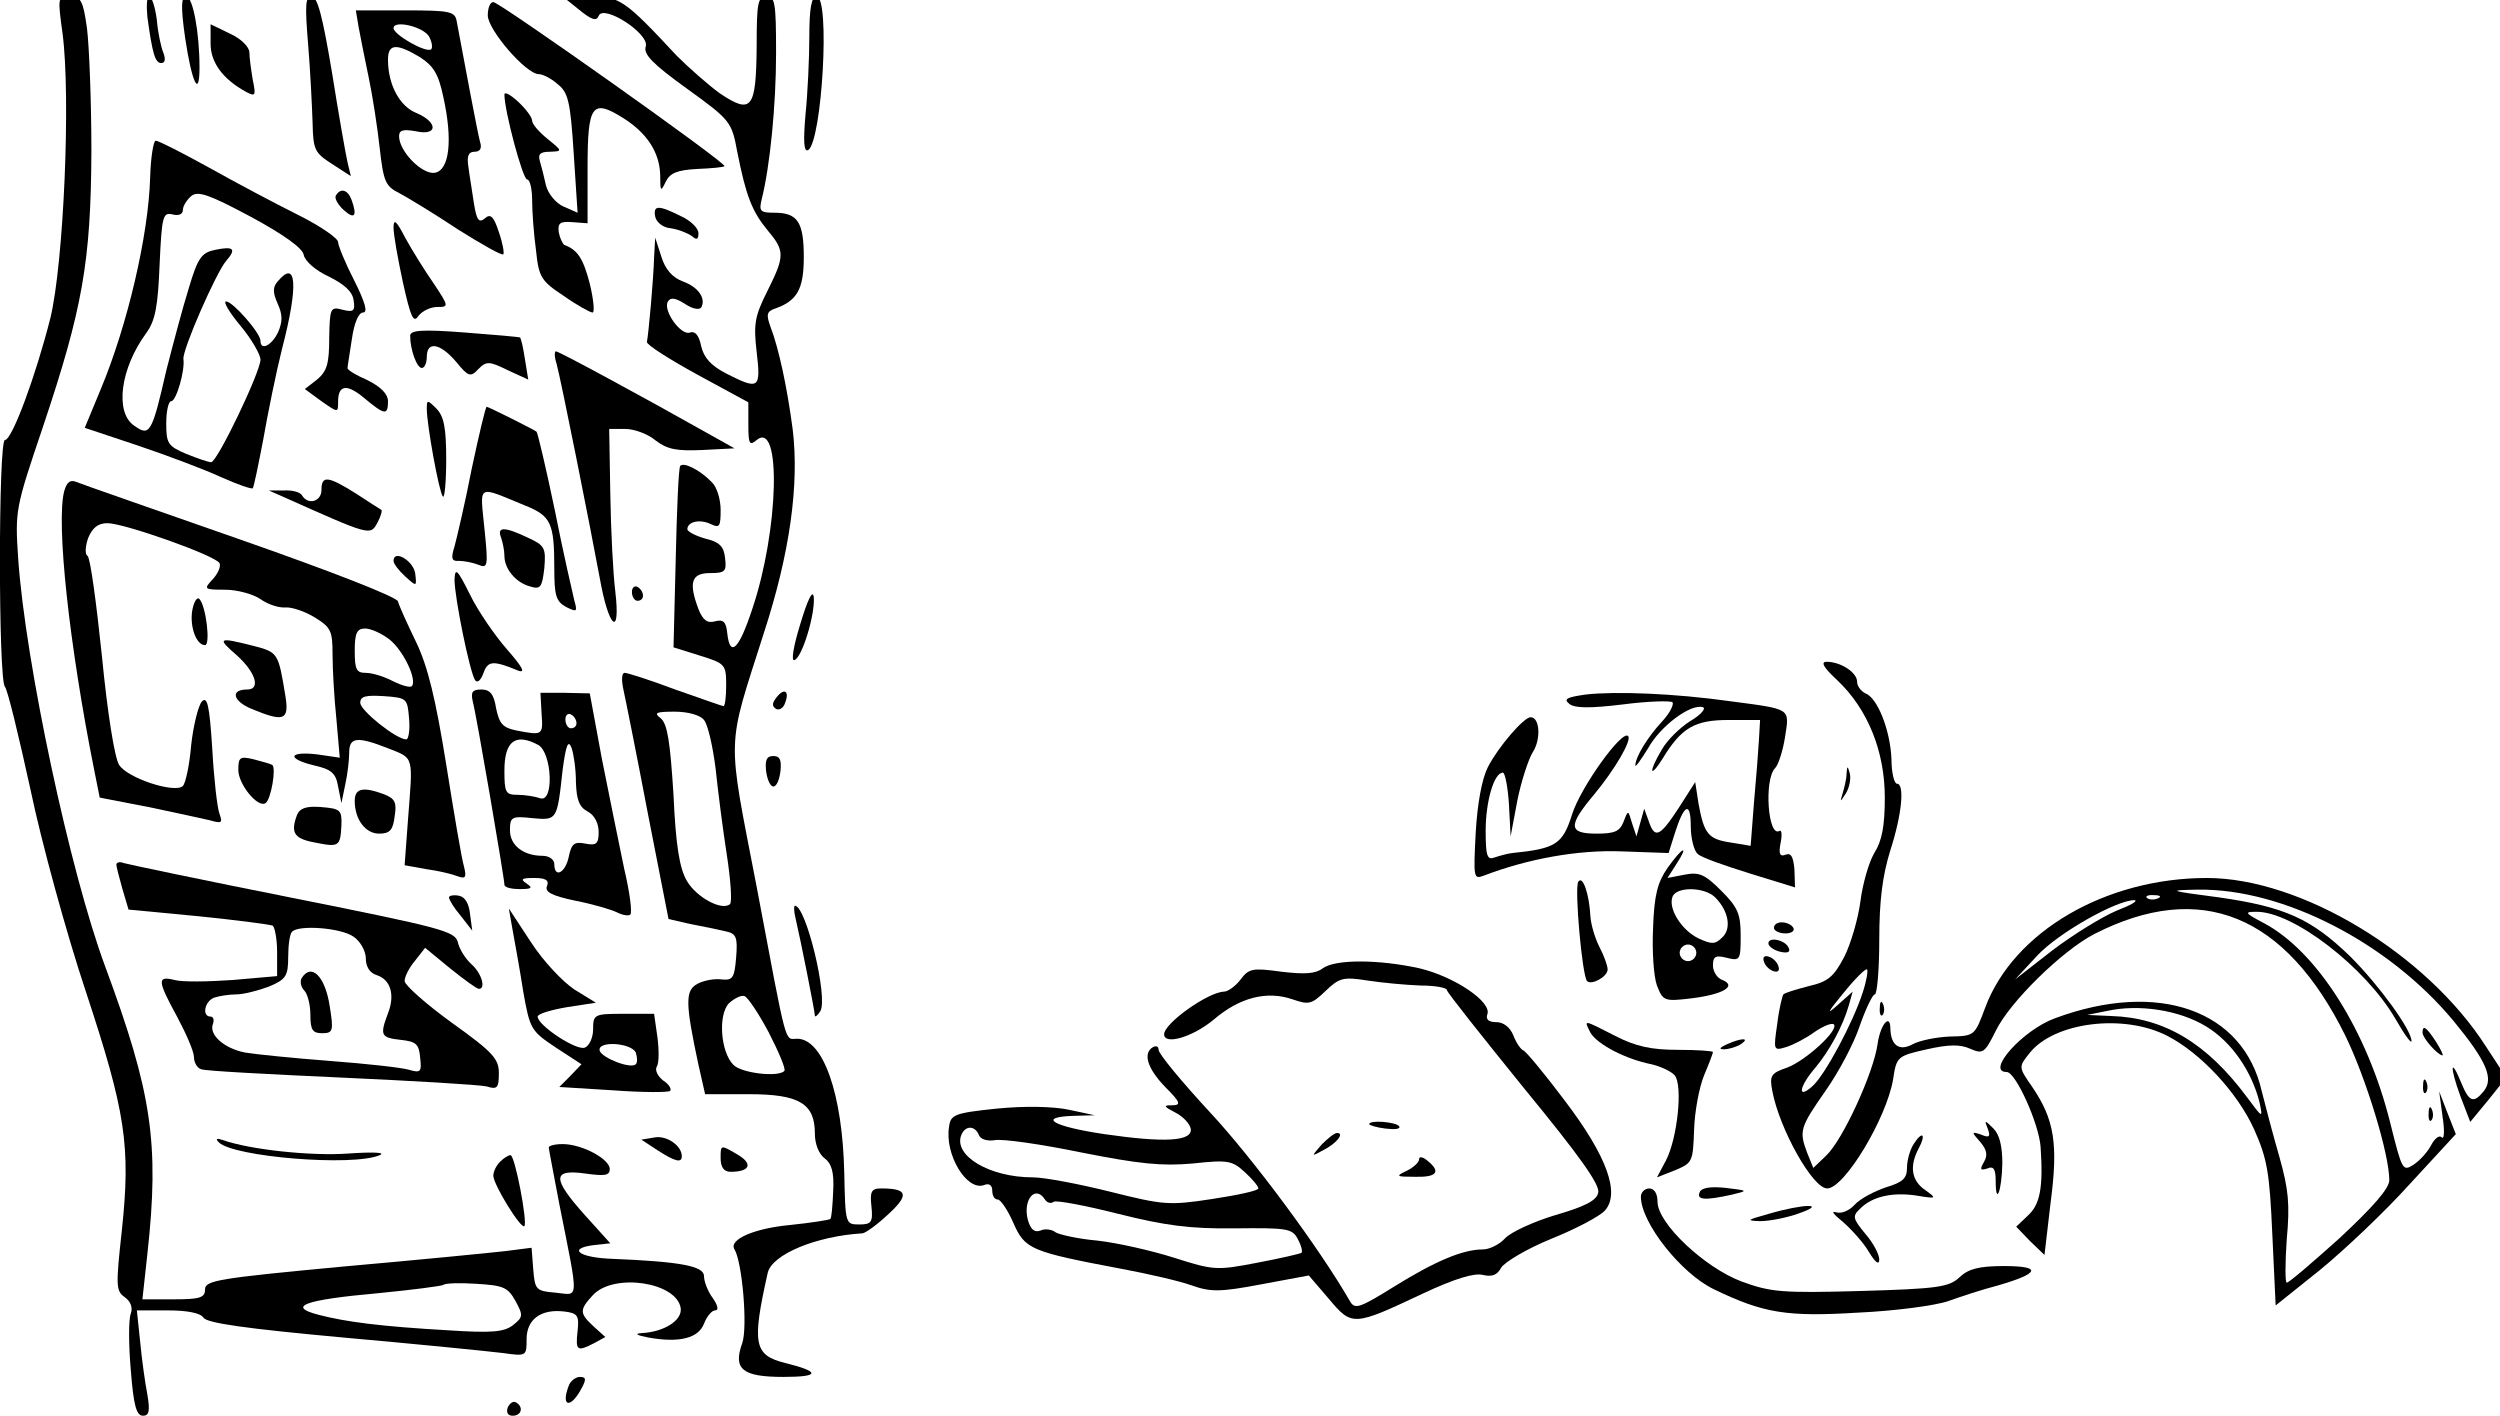 <?xml version="1.0" standalone="no"?>
<!DOCTYPE svg PUBLIC "-//W3C//DTD SVG 20010904//EN"
 "http://www.w3.org/TR/2001/REC-SVG-20010904/DTD/svg10.dtd">
<svg version="1.0" xmlns="http://www.w3.org/2000/svg"
 width="500.563pt" height="283.465pt" viewBox="0 0 500.563 283.465"
 preserveAspectRatio="xMidYMid meet">
<g transform="translate(-0.014,283.465) scale(0.111,-0.111)"
fill="#000000" stroke="none">
<g>
<path d="M113 2493 c15 -115 2 -414 -22 -513 -26 -103 -69 -220 -82 -220 -12
0 -12 -433 0 -445 5 -6 25 -89 46 -185 20 -96 65 -260 100 -365 72 -218 81
-278 65 -430 -11 -100 -11 -110 5 -121 11 -8 15 -19 11 -30 -4 -10 -4 -55 0
-101 5 -64 10 -83 22 -83 11 0 13 8 8 38 -4 20 -10 63 -13 95 l-6 57 56 0 c36
0 59 -5 64 -13 6 -10 78 -20 253 -36 135 -12 264 -25 288 -28 42 -6 42 -5 42
25 0 36 26 55 68 50 24 -3 27 -7 24 -35 -4 -36 -1 -38 30 -22 l20 11 -21 19
c-26 24 -26 30 -1 57 38 40 151 23 158 -24 3 -22 -30 -43 -71 -45 -13 -1 -8
-4 13 -8 56 -10 90 -1 100 25 5 13 14 24 20 24 7 0 5 9 -4 22 -9 12 -16 30
-16 40 0 18 -43 26 -165 31 -61 2 -83 19 -32 25 l28 3 -46 51 c-59 66 -59 83
0 75 36 -5 45 -4 45 8 0 18 -50 45 -85 45 -14 0 -25 -3 -25 -6 0 -3 9 -49 19
-102 36 -181 36 -164 -7 -160 -35 3 -37 5 -40 42 l-3 39 -47 -6 c-26 -3 -158
-16 -294 -28 -224 -21 -248 -25 -248 -41 0 -15 -9 -18 -56 -18 l-57 0 9 82
c22 200 8 291 -76 518 -64 172 -144 549 -157 735 -6 89 -5 92 45 240 71 212
86 296 87 495 0 91 -4 191 -8 223 -7 50 -11 57 -31 57 -22 0 -22 -1 -13 -67z
m817 -2286 c14 -26 14 -29 -5 -44 -16 -12 -38 -14 -115 -9 -122 7 -185 15
-235 28 -58 15 -27 27 107 39 62 6 115 13 118 15 2 3 29 4 59 2 49 -3 57 -6
71 -31z"/>
</g>
<g>
<path d="M266 2523 c9 -66 14 -83 25 -83 7 0 8 7 4 18 -4 9 -10 36 -12 60 -3
23 -9 42 -14 42 -4 0 -5 -17 -3 -37z"/>
</g>
<g>
<path d="M334 2486 c12 -81 26 -111 26 -54 0 63 -12 128 -24 128 -9 0 -10 -18
-2 -74z"/>
</g>
<g>
<path d="M556 2473 c4 -49 7 -112 8 -141 1 -49 4 -54 35 -74 l34 -22 -6 25
c-3 13 -16 86 -28 162 -17 101 -26 137 -37 137 -11 0 -12 -15 -6 -87z"/>
</g>
<g>
<path d="M1045 2536 c22 -18 31 -21 35 -11 8 22 92 -32 85 -55 -5 -14 13 -32
74 -76 79 -57 81 -60 91 -114 16 -81 27 -108 55 -142 31 -37 31 -46 -1 -110
-22 -44 -25 -58 -19 -109 8 -67 4 -69 -55 -39 -27 14 -40 28 -45 49 -4 20 -11
28 -20 25 -16 -7 -50 40 -40 56 5 8 14 6 30 -4 13 -9 26 -12 30 -7 9 16 -5 37
-33 47 -19 7 -32 22 -39 45 l-11 34 -2 -35 c-1 -39 -10 -139 -13 -153 -1 -5
40 -31 91 -59 l92 -50 0 -40 c0 -35 2 -39 15 -28 45 37 40 -163 -8 -305 -24
-73 -40 -88 -45 -44 -2 21 -7 26 -22 22 -14 -4 -22 2 -30 22 -18 48 -13 65 21
65 27 0 30 3 27 27 -2 21 -10 29 -35 35 -18 5 -33 13 -33 17 0 14 23 19 43 9
15 -7 17 -4 17 26 0 19 -7 42 -16 50 -22 23 -52 37 -57 29 -3 -5 -6 -80 -8
-167 l-4 -160 48 -15 c45 -14 47 -16 47 -53 0 -21 -2 -38 -5 -38 -2 0 -41 14
-87 30 -45 17 -86 30 -91 30 -6 0 -6 -14 -2 -32 4 -18 24 -118 44 -223 l37
-189 39 -9 c22 -4 50 -10 63 -13 20 -4 23 -10 20 -47 -3 -37 -6 -42 -26 -40
-13 2 -33 -2 -44 -8 -22 -12 -22 -34 2 -146 l12 -53 79 0 c91 0 119 -17 119
-71 0 -19 7 -37 18 -45 12 -9 17 -25 15 -59 -1 -26 -3 -48 -5 -50 -2 -2 -35
-7 -73 -11 -64 -6 -111 -26 -100 -44 14 -23 24 -140 14 -169 -17 -47 0 -61 74
-61 66 0 68 9 4 25 -57 14 -61 34 -32 163 8 33 87 66 171 71 6 1 27 16 47 35
38 35 34 46 -14 46 -17 0 -20 -6 -17 -32 3 -29 0 -33 -22 -33 -25 0 -25 1 -27
93 -3 142 -38 242 -85 242 -23 0 -17 -23 -73 274 -54 280 -55 244 13 458 47
144 64 268 52 367 -10 76 -25 146 -40 185 -8 22 -7 28 8 33 40 14 52 35 52 93
0 63 -11 80 -53 80 -26 0 -28 3 -23 24 15 59 26 170 26 264 0 91 -2 102 -17
102 -16 0 -18 -11 -18 -90 -1 -113 -9 -123 -66 -85 -22 16 -57 47 -78 68 -94
101 -103 107 -156 107 l-50 0 30 -24z m225 -1281 c7 -8 16 -48 21 -88 4 -39
13 -109 20 -154 7 -45 10 -86 6 -90 -14 -13 -61 12 -78 42 -13 22 -20 64 -24
155 -6 96 -11 128 -23 138 -13 10 -9 12 25 12 24 0 46 -6 53 -15z m117 -564
c18 -35 31 -66 28 -69 -11 -12 -78 -4 -92 11 -23 23 -28 90 -8 111 10 9 22 15
28 13 6 -2 26 -32 44 -66z"/>
</g>
<g>
<path d="M1460 2488 c0 -40 -3 -104 -7 -142 -4 -48 -3 -67 5 -63 25 17 40 277
15 277 -9 0 -13 -21 -13 -72z"/>
</g>
<g>
<path d="M880 2526 c0 -26 69 -106 92 -106 7 0 23 -8 34 -18 19 -15 23 -31 29
-125 l7 -107 -25 11 c-14 6 -28 23 -32 38 -3 14 -8 34 -11 44 -4 13 1 17 18
17 23 1 23 1 -4 23 -16 13 -28 27 -28 33 0 6 -11 21 -25 34 -14 13 -25 19 -25
13 0 -29 33 -153 41 -153 5 0 9 -17 9 -37 0 -21 3 -62 7 -91 5 -48 9 -55 50
-82 24 -17 48 -30 52 -30 4 0 2 23 -5 52 -12 46 -22 61 -46 70 -3 2 -8 12 -10
23 -2 16 2 20 25 18 l27 -2 0 100 c0 114 8 125 64 90 43 -27 66 -62 67 -103 0
-30 1 -31 10 -12 8 16 21 21 57 23 25 1 47 3 49 5 5 5 -406 296 -417 296 -6 0
-10 -11 -10 -24z"/>
</g>
<g>
<path d="M647 2505 c3 -16 11 -57 18 -90 7 -33 16 -91 20 -128 7 -61 10 -69
36 -82 15 -8 63 -37 105 -65 43 -27 80 -48 82 -45 2 2 -1 20 -8 40 -9 28 -15
34 -25 25 -11 -9 -15 -4 -20 27 -3 21 -8 50 -10 66 -3 19 0 27 11 27 10 0 14
6 10 18 -4 14 -28 142 -42 217 -3 18 -11 20 -93 20 l-89 0 5 -30z m127 -17 c5
-9 7 -20 4 -23 -8 -8 -68 26 -68 38 0 15 53 3 64 -15z m-17 -37 c25 -16 34
-30 43 -73 17 -77 11 -132 -16 -136 -23 -3 -64 39 -64 66 0 11 7 13 30 9 40
-9 41 16 1 33 -30 12 -51 51 -51 96 0 29 15 30 57 5z"/>
</g>
<g>
<path d="M380 2475 c0 -34 22 -64 64 -87 17 -9 18 -7 12 22 -3 18 -6 40 -6 49
0 10 -15 25 -35 34 l-35 17 0 -35z"/>
</g>
<g>
<path d="M271 2234 c-3 -105 -41 -267 -89 -382 l-29 -70 96 -32 c53 -18 120
-43 150 -57 29 -13 55 -22 57 -20 2 2 10 41 19 88 8 46 23 120 34 164 30 115
26 162 -8 121 -9 -10 -9 -20 0 -40 9 -20 9 -32 1 -51 -11 -24 -32 -35 -32 -16
0 14 -50 71 -62 71 -6 0 6 -20 26 -44 20 -24 36 -52 36 -61 0 -22 -78 -185
-89 -185 -5 0 -25 7 -45 15 -33 14 -36 19 -36 55 0 22 4 40 9 40 9 0 25 55 22
76 -2 17 59 156 77 177 19 22 14 27 -20 20 -24 -5 -31 -14 -47 -68 -11 -35
-29 -103 -41 -150 -26 -114 -30 -119 -58 -99 -35 24 -25 103 22 167 16 22 21
47 24 123 4 88 6 95 23 91 11 -3 19 0 19 8 0 7 7 18 15 25 12 10 32 3 107 -37
61 -33 94 -57 96 -69 2 -11 21 -28 45 -39 28 -14 43 -27 45 -43 3 -19 0 -22
-20 -17 -22 6 -23 3 -24 -51 0 -46 -4 -60 -22 -75 l-22 -17 30 -22 c30 -21 30
-21 30 -1 0 31 16 33 48 6 36 -30 42 -31 42 -5 0 13 -13 26 -37 38 -21 9 -37
19 -36 22 0 3 4 26 8 53 4 28 12 47 20 47 9 0 4 18 -16 58 -16 31 -29 63 -29
69 0 7 -32 29 -72 49 -40 20 -112 58 -160 85 -49 27 -92 49 -97 49 -4 0 -9
-30 -10 -66z"/>
</g>
<g>
<path d="M606 2201 c-3 -4 3 -16 14 -26 20 -18 25 -11 14 19 -7 18 -20 21 -28
7z"/>
</g>
<g>
<path d="M1182 2163 c2 -10 14 -20 28 -21 14 -2 31 -9 38 -14 9 -8 12 -6 12 5
0 9 -14 23 -32 31 -40 20 -50 20 -46 -1z"/>
</g>
<g>
<path d="M710 2143 c0 -13 8 -57 17 -99 14 -63 19 -74 28 -60 7 9 22 16 34 16
21 0 21 1 -7 43 -16 23 -39 60 -51 82 -16 31 -21 35 -21 18z"/>
</g>
<g>
<path d="M740 1948 c0 -25 12 -58 21 -58 5 0 9 9 9 20 0 29 24 25 53 -9 22
-27 26 -28 40 -13 15 15 20 14 53 -2 l37 -17 -6 37 c-3 20 -7 38 -9 39 -2 1
-47 5 -100 9 -78 6 -98 4 -98 -6z"/>
</g>
<g>
<path d="M1004 1898 c8 -29 60 -290 78 -387 16 -91 38 -109 28 -24 -4 32 -8
111 -9 176 l-2 117 29 0 c16 0 41 -9 55 -21 21 -16 38 -19 84 -17 l58 3 -50
28 c-117 66 -267 147 -272 147 -3 0 -3 -10 1 -22z"/>
</g>
<g>
<path d="M770 1816 c0 -28 22 -150 29 -158 3 -4 6 26 6 67 0 57 -4 78 -18 92
-16 16 -17 16 -17 -1z"/>
</g>
<g>
<path d="M851 1708 c-12 -62 -27 -125 -31 -140 -7 -22 -5 -27 8 -26 9 0 25 -3
35 -7 17 -7 18 -3 11 65 -8 82 -15 78 73 42 47 -19 53 -31 53 -114 0 -48 3
-59 21 -69 20 -10 21 -9 15 12 -3 13 -20 86 -35 162 -16 77 -31 140 -33 142
-5 4 -87 45 -90 45 -2 0 -14 -51 -27 -112z"/>
</g>
<g>
<path d="M116 1668 c-15 -57 9 -278 54 -503 l10 -50 88 -17 c48 -10 98 -21
111 -24 21 -6 23 -5 17 12 -4 10 -10 63 -13 117 -5 79 -9 96 -19 85 -6 -7 -15
-42 -19 -78 -3 -36 -10 -69 -15 -74 -14 -14 -100 14 -115 38 -8 12 -21 93 -31
196 -10 96 -21 178 -26 181 -5 3 -4 17 1 32 8 19 18 27 35 27 30 0 194 -58
202 -72 3 -5 -2 -18 -12 -29 -17 -18 -16 -19 22 -19 22 0 51 -8 64 -17 14 -10
34 -16 45 -15 11 1 35 -7 53 -18 29 -18 32 -24 32 -67 0 -27 3 -79 7 -117 l6
-69 -41 6 c-52 6 -55 -8 -5 -20 31 -7 39 -14 43 -38 l6 -30 7 34 c4 18 7 44 7
57 0 28 14 30 70 8 48 -19 45 -12 36 -130 l-6 -81 39 -7 c22 -3 47 -9 57 -13
14 -5 16 -2 11 18 -4 13 -18 96 -32 184 -19 118 -33 176 -54 220 -16 33 -31
66 -33 74 -2 8 -123 55 -283 111 -154 54 -287 100 -296 104 -12 5 -18 1 -23
-16z m587 -268 c25 -20 50 -73 40 -84 -3 -3 -18 1 -34 9 -15 8 -37 15 -49 15
-17 0 -20 6 -20 40 0 32 4 40 19 40 10 0 30 -9 44 -20z m35 -142 c2 -21 -1
-38 -5 -38 -18 0 -83 52 -83 66 0 12 10 14 43 12 41 -3 42 -4 45 -40z"/>
</g>
<g>
<path d="M580 1670 c0 -21 -24 -28 -35 -10 -3 6 -18 10 -33 9 l-27 0 25 -11
c159 -71 158 -71 171 -47 6 11 9 22 7 23 -2 1 -22 14 -45 29 -51 32 -63 34
-63 7z"/>
</g>
<g>
<path d="M904 1584 c3 -9 6 -23 6 -33 0 -23 20 -48 46 -55 19 -6 22 -2 26 33
3 36 1 41 -30 55 -42 20 -56 20 -48 0z"/>
</g>
<g>
<path d="M710 1542 c0 -5 9 -17 21 -28 21 -19 21 -19 18 6 -4 23 -39 43 -39
22z"/>
</g>
<g>
<path d="M820 1508 c0 -31 27 -165 37 -181 4 -6 10 -1 15 12 8 23 17 24 63 5
14 -5 7 7 -20 38 -22 25 -53 70 -67 99 -23 46 -27 50 -28 27z"/>
</g>
<g>
<path d="M1140 1486 c0 -9 5 -16 10 -16 6 0 10 4 10 9 0 6 -4 13 -10 16 -5 3
-10 -1 -10 -9z"/>
</g>
<g>
<path d="M1444 1429 c-13 -42 -17 -68 -11 -66 14 4 38 84 35 114 -2 14 -11 -5
-24 -48z"/>
</g>
<g>
<path d="M347 1453 c-5 -29 7 -63 23 -63 10 0 2 70 -10 83 -4 5 -10 -4 -13
-20z"/>
</g>
<g>
<path d="M428 1371 c33 -30 43 -61 18 -61 -31 0 -26 -21 8 -35 58 -24 68 -21
61 23 -13 79 -13 79 -59 91 -63 16 -65 14 -28 -18z"/>
</g>
<g>
<path d="M3314 1327 c55 -52 86 -128 86 -212 0 -51 -5 -78 -19 -100 -10 -17
-21 -56 -25 -87 -4 -31 -17 -76 -29 -100 -19 -36 -29 -45 -64 -53 -23 -6 -43
-12 -46 -15 -2 -3 -8 -27 -11 -53 -7 -48 -7 -49 16 -42 13 4 36 16 51 27 16
11 31 17 35 14 10 -10 -50 -65 -84 -78 -30 -10 -32 -15 -27 -42 13 -69 73
-176 99 -176 31 0 107 126 119 197 6 41 8 42 61 54 40 9 60 9 78 1 23 -10 26
-8 46 32 25 52 120 145 178 175 192 98 345 35 453 -184 37 -76 79 -213 79
-260 0 -15 -29 -48 -89 -104 -49 -44 -92 -81 -96 -81 -3 0 -3 35 0 78 6 64 3
91 -13 148 -11 38 -25 91 -32 119 -33 147 -187 201 -373 132 -58 -21 -126 -97
-87 -97 16 0 58 -93 61 -135 5 -74 -1 -104 -23 -124 l-21 -20 25 -26 26 -25
11 94 c14 106 7 150 -33 209 -25 36 -25 36 -5 61 44 56 170 72 249 31 60 -31
126 -102 156 -168 24 -54 28 -78 33 -190 l6 -128 80 64 c44 36 117 105 162
155 l83 90 -15 38 -15 39 6 -45 c4 -25 3 -42 -1 -38 -5 5 -13 -2 -19 -13 -6
-12 -20 -28 -32 -36 -20 -13 -21 -10 -42 74 -41 166 -132 311 -229 362 -34 18
-35 20 -13 20 66 1 197 -100 251 -193 16 -28 29 -46 29 -40 0 20 -58 100 -110
152 -71 69 -119 90 -237 107 -92 12 -94 13 -38 14 154 2 344 -96 461 -237 60
-73 73 -104 54 -127 -18 -22 -26 -19 -40 15 -20 49 -21 29 -2 -23 l18 -47 33
40 32 40 -36 55 c-107 168 -334 305 -504 305 -183 0 -349 -97 -400 -234 -19
-51 -19 -51 -64 -52 -24 -1 -54 -7 -67 -14 -24 -13 -39 -2 -40 28 0 29 -18 8
-23 -27 -7 -52 -63 -174 -93 -202 l-23 -22 -11 27 c-15 40 -13 46 33 112 24
34 52 87 62 118 11 31 23 56 27 56 4 0 8 44 8 99 0 71 6 116 20 161 21 65 26
120 12 120 -5 0 -10 20 -10 44 -2 52 -25 111 -47 119 -8 4 -15 13 -15 21 0 17
-30 36 -55 36 -11 0 -6 -10 19 -33z m578 -394 c-7 -3 -16 -2 -19 1 -4 3 2 6
13 5 11 0 14 -3 6 -6z m-74 -22 c-26 -11 -78 -43 -115 -71 l-68 -53 40 43 c38
41 143 100 175 100 8 -1 -6 -9 -32 -19z m-458 -148 c-17 -53 -68 -149 -91
-169 -27 -24 -24 -1 5 33 26 31 50 75 61 113 l7 25 -28 -25 c-20 -18 -17 -12
11 22 21 26 41 46 43 43 2 -2 -1 -21 -8 -42z m620 -61 c46 -28 82 -81 96 -137
6 -29 6 -29 -23 10 -72 97 -149 143 -244 146 l-44 2 35 7 c58 13 131 2 180
-28z"/>
</g>
<g>
<path d="M853 1288 c7 -26 57 -319 57 -330 0 -5 12 -8 28 -8 21 0 24 2 12 10
-12 8 -9 10 14 10 20 0 27 -4 23 -14 -5 -11 8 -18 51 -27 31 -6 65 -16 75 -21
10 -5 21 -7 24 -4 4 3 -1 41 -11 83 -9 43 -27 132 -40 197 l-22 119 -45 1 -44
0 2 -37 c3 -40 2 -40 -45 -31 -25 5 -31 12 -37 40 -4 26 -11 34 -27 34 -16 0
-19 -5 -15 -22z m187 -39 c0 -5 -4 -9 -10 -9 -5 0 -10 7 -10 16 0 8 5 12 10 9
6 -3 10 -10 10 -16z m-69 -39 c25 -14 29 -106 3 -96 -9 3 -27 6 -40 6 -22 0
-24 4 -24 44 0 53 20 68 61 46z m68 -67 c1 -32 6 -45 21 -53 12 -6 20 -21 20
-37 0 -21 -4 -25 -24 -21 -20 4 -25 0 -30 -24 -6 -29 -26 -39 -26 -13 0 8 -9
15 -21 15 -35 0 -59 19 -59 46 0 24 3 26 40 22 45 -4 45 -5 55 87 6 45 10 55
16 40 4 -11 8 -39 8 -62z"/>
</g>
<g>
<path d="M1401 1296 c-8 -10 -9 -16 -1 -21 5 -3 13 1 16 10 9 22 -1 29 -15 11z"/>
</g>
<g>
<path d="M2861 1301 c-35 -5 -41 -8 -30 -17 10 -8 38 -8 96 -1 46 6 86 7 90 4
3 -4 -5 -20 -19 -35 -26 -28 -48 -64 -48 -79 0 -4 10 10 23 31 22 40 77 81 99
74 6 -2 -4 -14 -23 -25 -19 -12 -42 -35 -51 -51 -24 -40 -23 -55 1 -17 34 56
58 70 119 70 l57 0 -2 -35 c-1 -19 -5 -70 -9 -114 l-6 -78 -36 6 c-41 6 -48
16 -58 70 l-6 39 -30 -47 c-34 -52 -43 -56 -54 -23 l-8 22 -7 -25 -7 -25 -8
24 c-7 24 -7 24 -15 3 -7 -18 -16 -22 -49 -22 -51 0 -52 14 -4 71 38 46 68 98
61 105 -11 12 -86 -93 -101 -141 -17 -54 -29 -62 -108 -70 -9 -1 -23 -5 -32
-8 -13 -5 -16 2 -16 48 0 53 15 105 31 105 4 0 9 -26 11 -57 l3 -58 12 64 c7
35 20 75 28 88 15 23 13 63 -4 63 -12 0 -58 -53 -77 -90 -11 -22 -19 -66 -22
-119 -4 -79 -4 -84 14 -77 81 31 171 47 249 44 l85 -3 11 35 c17 54 29 59 29
13 0 -22 6 -45 13 -50 6 -6 49 -21 94 -35 l81 -25 -1 32 c-2 23 -6 31 -16 27
-10 -4 -13 1 -9 21 3 15 2 24 -2 22 -21 -13 -28 93 -8 113 6 6 14 31 18 56 8
53 13 50 -100 65 -100 14 -205 18 -259 12z"/>
</g>
<g>
<path d="M430 1165 c0 -26 35 -69 49 -60 10 6 20 65 12 69 -3 2 -18 6 -33 10
-25 6 -28 4 -28 -19z"/>
</g>
<g>
<path d="M1382 1163 c2 -16 8 -28 13 -28 6 0 11 12 13 28 2 20 -1 27 -13 27
-12 0 -15 -7 -13 -27z"/>
</g>
<g>
<path d="M3331 1158 c0 -9 -4 -25 -7 -35 -5 -17 -5 -17 6 0 6 10 9 25 7 35 -4
15 -5 15 -6 0z"/>
</g>
<g>
<path d="M640 1109 c0 -33 19 -59 44 -59 19 0 25 6 28 31 4 25 1 32 -19 40
-38 14 -53 11 -53 -12z"/>
</g>
<g>
<path d="M536 1084 c-12 -32 -6 -43 32 -50 44 -9 46 -7 48 31 1 28 -2 30 -37
33 -26 2 -38 -2 -43 -14z"/>
</g>
<g>
<path d="M3008 988 c-18 -26 -24 -49 -26 -108 -2 -41 1 -88 7 -104 11 -28 13
-29 63 -23 56 7 82 22 55 33 -9 3 -17 15 -17 26 0 17 5 19 25 14 24 -6 25 -4
25 40 0 39 -5 51 -35 81 -30 30 -40 34 -66 29 l-31 -6 16 25 c24 37 11 31 -16
-7z m86 -53 c24 -24 30 -56 13 -72 -13 -13 -19 -13 -43 -2 -31 15 -55 54 -47
75 7 19 58 18 77 -1z m-34 -100 c0 -8 -7 -15 -15 -15 -8 0 -15 7 -15 15 0 8 7
15 15 15 8 0 15 -7 15 -15z"/>
</g>
<g>
<path d="M210 994 c0 -3 5 -23 11 -44 l11 -37 126 -12 c69 -7 130 -15 134 -17
4 -3 8 -25 8 -48 l0 -43 -80 -7 c-44 -3 -91 -4 -105 0 -32 8 -31 -1 5 -67 16
-30 30 -62 30 -72 0 -10 6 -20 13 -22 6 -3 120 -9 252 -15 132 -6 250 -13 263
-16 19 -6 22 -3 22 24 0 26 -11 38 -85 91 -47 34 -85 68 -85 75 0 8 8 24 19
37 l18 23 45 -37 c25 -20 48 -37 52 -37 13 0 5 28 -13 44 -11 10 -22 27 -25
40 -5 20 -28 26 -298 80 -161 32 -299 61 -305 63 -7 3 -13 1 -13 -3z m428
-130 c12 -8 22 -26 22 -39 0 -15 7 -26 19 -30 26 -8 34 -36 21 -69 -15 -40
-13 -44 23 -48 27 -3 33 -7 35 -32 3 -26 1 -28 -20 -22 -13 4 -77 11 -143 16
-66 5 -134 12 -152 15 -38 7 -66 32 -59 51 3 8 1 14 -4 14 -16 0 -11 27 6 34
9 3 27 6 40 6 14 0 40 7 59 14 31 13 35 19 35 54 0 21 3 42 7 45 12 13 89 7
111 -9z"/>
<g>
<path d="M544 789 c-3 -6 -1 -16 5 -22 6 -6 11 -26 11 -44 0 -27 4 -33 21 -33
20 0 21 4 14 48 -8 54 -33 80 -51 51z"/>
</g>
</g>
<g>
<path d="M2847 963 c-7 -11 7 -170 16 -179 8 -8 37 8 37 21 0 7 -7 26 -15 41
-8 16 -15 40 -16 54 -2 41 -14 76 -22 63z"/>
</g>
<g>
<path d="M810 935 c0 -4 9 -19 21 -33 l21 -27 -4 30 c-2 19 -9 31 -20 33 -10
2 -18 0 -18 -3z"/>
</g>
<g>
<path d="M1435 898 c9 -38 35 -169 35 -176 0 -4 5 0 10 8 14 25 -26 190 -46
190 -2 0 -2 -10 1 -22z"/>
</g>
<g>
<path d="M925 875 c4 -22 13 -71 19 -110 12 -68 14 -71 59 -101 l46 -30 -20
-21 -20 -20 97 -6 c54 -4 100 -4 103 -1 3 3 -2 12 -13 19 -10 8 -15 19 -11 25
4 6 4 30 1 53 l-6 42 -55 0 c-53 0 -55 -1 -55 -28 0 -15 -7 -30 -15 -33 -15
-6 -85 40 -85 56 0 5 24 12 53 17 l52 8 -39 24 c-21 14 -56 51 -78 85 l-40 61
7 -40z m222 -220 c3 -9 3 -18 0 -21 -9 -9 -60 11 -65 24 -6 19 57 15 65 -3z"/>
</g>
<g>
<path d="M3200 880 c0 -5 9 -10 21 -10 11 0 17 5 14 10 -3 6 -13 10 -21 10 -8
0 -14 -4 -14 -10z"/>
</g>
<g>
<path d="M3190 852 c0 -5 9 -12 21 -15 13 -3 19 -1 16 6 -5 15 -37 22 -37 9z"/>
</g>
<g>
<path d="M3182 819 c2 -7 10 -15 17 -17 8 -3 12 1 9 9 -2 7 -10 15 -17 17 -8
3 -12 -1 -9 -9z"/>
</g>
<g>
<path d="M2386 807 c-13 -10 -33 -11 -75 -6 -51 7 -58 6 -73 -14 -9 -12 -23
-22 -30 -22 -29 -1 -108 -57 -108 -77 0 -20 52 -5 90 27 47 40 96 52 142 36
29 -10 34 -9 59 15 25 24 32 26 76 19 26 -4 69 -8 96 -9 26 0 47 -4 47 -8 0
-4 63 -83 139 -177 101 -123 138 -175 134 -189 -3 -14 -25 -25 -77 -40 -40
-12 -81 -31 -91 -42 -10 -11 -28 -20 -40 -20 -36 0 -86 -21 -160 -67 -63 -39
-71 -42 -80 -26 -56 97 -175 257 -251 339 -52 56 -94 107 -94 114 0 6 -4 8
-10 5 -19 -11 -10 -39 22 -72 28 -28 29 -33 12 -33 -16 0 -15 -2 6 -13 14 -7
26 -20 28 -29 4 -23 -46 -26 -156 -10 -94 14 -122 31 -54 33 l37 1 -47 10
c-29 6 -79 7 -130 2 -77 -8 -83 -11 -86 -33 -8 -50 32 -116 63 -105 9 4 15 0
15 -10 0 -9 4 -16 10 -16 5 0 18 -19 28 -42 21 -48 31 -52 195 -83 48 -9 105
-22 127 -30 34 -12 51 -12 125 2 l86 16 36 -42 c42 -50 44 -50 171 10 56 26
91 37 107 33 17 -4 26 0 33 13 6 10 46 34 90 52 45 18 88 41 97 51 28 31 4 98
-72 198 -36 48 -70 89 -75 91 -5 2 -13 14 -18 27 -6 15 -18 24 -31 24 -14 0
-19 5 -16 14 9 22 -59 68 -122 83 -72 16 -152 17 -175 0z m-620 -301 c3 -7 14
-11 28 -9 13 3 83 -7 156 -22 106 -21 146 -25 202 -20 64 7 71 5 94 -16 13
-12 24 -25 24 -29 0 -4 -37 -12 -83 -19 -78 -12 -88 -11 -184 13 -56 14 -119
26 -140 26 -78 0 -143 39 -129 76 7 18 25 18 32 0z m119 -116 c4 -6 11 -8 16
-4 5 3 58 -7 117 -22 84 -21 129 -27 209 -26 94 1 104 0 114 -19 6 -11 9 -22
7 -25 -3 -2 -38 -10 -80 -18 -73 -14 -78 -14 -150 9 -41 13 -103 27 -139 31
-35 3 -69 11 -75 15 -6 5 -19 7 -27 3 -11 -4 -18 2 -23 20 -9 36 14 63 31 36z"/>
</g>
<g>
<path d="M3391 736 c-1 -11 2 -17 5 -13 3 3 4 12 1 19 -3 8 -6 5 -6 -6z"/>
</g>
<g>
<path d="M2869 691 c12 -21 64 -48 110 -57 17 -4 36 -13 42 -20 15 -18 5 -114
-16 -154 l-16 -30 33 13 c31 13 32 15 34 73 1 32 9 76 18 98 9 21 16 40 16 42
0 2 -28 4 -63 4 -48 0 -76 6 -113 25 -59 30 -57 30 -45 6z"/>
</g>
<g>
<path d="M4370 691 c0 -10 28 -41 36 -41 2 0 -3 11 -12 25 -17 26 -24 31 -24
16z"/>
</g>
<g>
<path d="M3115 670 c-13 -6 -15 -9 -5 -9 8 0 22 4 30 9 18 12 2 12 -25 0z"/>
</g>
<g>
<path d="M4371 596 c-1 -11 2 -17 5 -13 3 3 4 12 1 19 -3 8 -6 5 -6 -6z"/>
</g>
<g>
<path d="M4381 546 c-1 -11 2 -17 5 -13 3 3 4 12 1 19 -3 8 -6 5 -6 -6z"/>
</g>
<g>
<path d="M2470 526 c0 -2 13 -6 29 -8 17 -2 28 -1 25 4 -5 8 -54 12 -54 4z"/>
</g>
<g>
<path d="M3586 517 c5 -14 2 -16 -12 -10 -18 6 -18 5 -2 -13 12 -14 14 -24 7
-36 -8 -14 -7 -16 6 -12 11 5 15 -1 15 -22 0 -47 11 -19 12 31 0 31 -5 52 -16
63 -16 16 -17 16 -10 -1z"/>
</g>
<g>
<path d="M1181 502 l-24 -4 29 -19 c31 -20 44 -24 44 -11 0 19 -27 38 -49 34z"/>
</g>
<g>
<path d="M2384 489 c-19 -22 -19 -22 3 -10 24 12 39 31 25 31 -5 0 -17 -10
-28 -21z"/>
</g>
<g>
<path d="M3452 490 c-7 -11 -12 -30 -12 -43 0 -19 -8 -26 -38 -35 -21 -7 -47
-21 -56 -31 -11 -12 -25 -17 -34 -14 -10 3 -4 -4 12 -17 15 -13 37 -37 47 -54
12 -20 19 -25 19 -14 0 9 -11 30 -25 46 -23 28 -24 32 -9 46 21 21 57 30 102
23 36 -6 36 -5 15 10 -25 17 -29 43 -12 75 14 26 7 33 -9 8z"/>
</g>
<g>
<path d="M395 493 c26 -26 241 -44 290 -23 12 5 -12 6 -56 3 -67 -5 -178 7
-226 24 -12 4 -15 3 -8 -4z"/>
</g>
<g>
<path d="M1300 465 c0 -17 6 -25 18 -25 36 0 41 15 11 32 -29 17 -29 17 -29
-7z"/>
</g>
<g>
<path d="M902 458 c-7 -7 -12 -18 -12 -25 0 -16 50 -97 56 -91 6 7 -17 128
-25 128 -4 0 -12 -5 -19 -12z"/>
</g>
<g>
<path d="M2560 463 c0 -6 -10 -15 -22 -21 -21 -10 -20 -11 15 -11 39 -1 47 9
22 29 -8 7 -15 8 -15 3z"/>
</g>
<g>
<path d="M3066 403 c-6 -14 10 -15 59 -4 29 7 29 7 -12 12 -29 3 -44 0 -47 -8z"/>
</g>
<g>
<path d="M2960 395 c0 -47 73 -139 132 -167 89 -43 131 -50 260 -42 67 3 141
13 163 21 22 8 62 21 89 28 76 22 80 35 11 35 -45 0 -64 -5 -80 -20 -19 -18
-39 -21 -179 -25 -142 -4 -162 -2 -214 17 -67 25 -152 105 -152 144 0 15 -6
24 -15 24 -8 0 -15 -7 -15 -15z"/>
</g>
<g>
<path d="M3190 364 c-39 -11 -41 -12 -15 -13 17 0 48 6 70 14 52 18 10 18 -55
-1z"/>
</g>
<g>
<path d="M1026 54 c-15 -39 4 -42 24 -3 8 15 7 19 -4 19 -7 0 -17 -7 -20 -16z"/>
</g>
<g>
<path d="M916 15 c-3 -9 0 -15 9 -15 16 0 20 16 6 24 -5 3 -11 -1 -15 -9z"/>
</g>
</g>
</svg>
